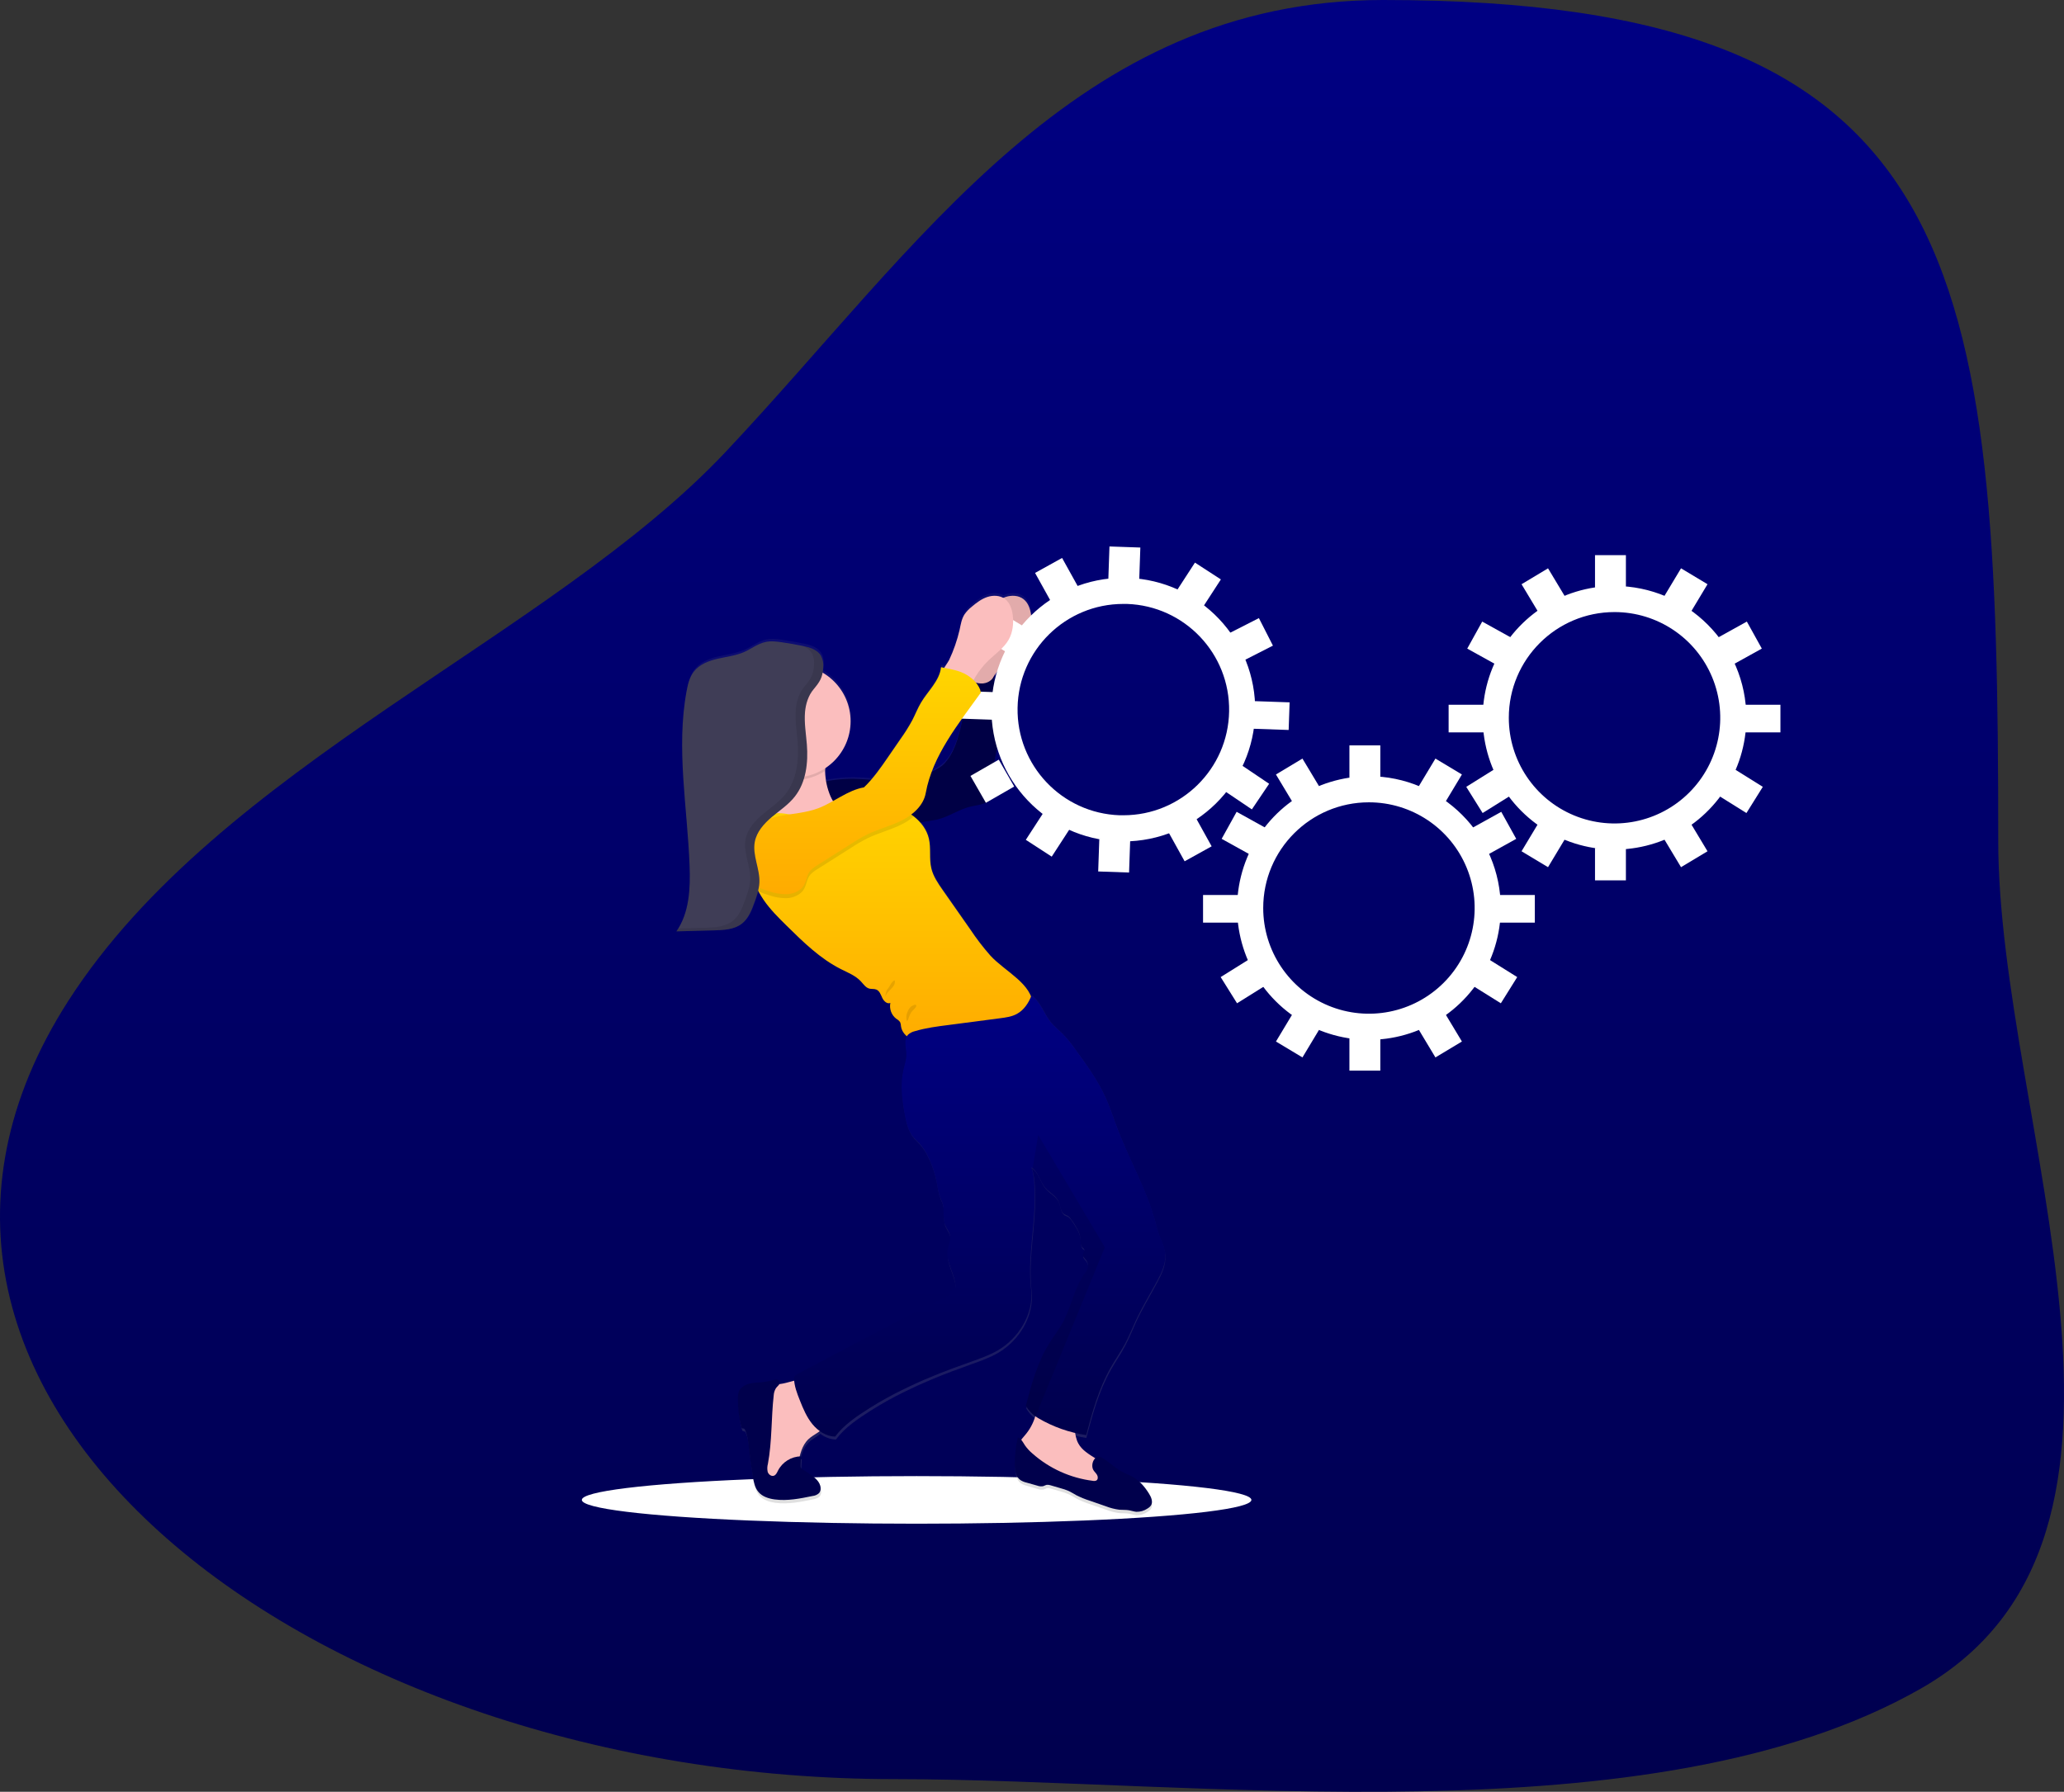 <?xml version="1.0" encoding="UTF-8"?>
<svg width="100%" height="100%" viewBox="0 0 1344 1167" version="1.1" xmlns="http://www.w3.org/2000/svg" xmlns:xlink="http://www.w3.org/1999/xlink">
    <rect x="0" y="0" width="1344" height="1167" fill="#333333" stroke="none"/>
    <!-- Generator: Sketch 49.1 (51147) - http://www.bohemiancoding.com/sketch -->
    <title>front-end 2</title>
    <desc>Created with Sketch.</desc>
    <defs>
        <linearGradient x1="49.991%" y1="100.006%" x2="49.991%" y2="-0.012%" id="linearGradient-1">
            <stop stop-color="#808080" stop-opacity="0.25" offset="0%"></stop>
            <stop stop-color="#808080" stop-opacity="0.12" offset="54%"></stop>
            <stop stop-color="#808080" stop-opacity="0.1" offset="100%"></stop>
        </linearGradient>
        <linearGradient x1="50%" y1="0%" x2="50%" y2="100%" id="linearGradient-2">
            <stop stop-color="#FFD500" offset="0%"></stop>
            <stop stop-color="#FFAB00" offset="100%"></stop>
        </linearGradient>
        <linearGradient x1="50%" y1="0%" x2="50%" y2="100%" id="linearGradient-3">
            <stop stop-color="#000083" offset="0%"></stop>
            <stop stop-color="#00004C" offset="100%"></stop>
        </linearGradient>
    </defs>
    <g id="Page-1" stroke="none" stroke-width="1" fill="none" fill-rule="evenodd">
        <path d="M760.909,1158.751 C1142.247,1158.751 1465.191,909.8 1299.478,651.797 C1201.029,498.52 985.416,415.307 871.385,294.214 C745.263,160.282 643.56,0 443.292,0 C61.955,0 42.818,172.714 42.818,547.691 C42.818,730.336 -81.467,1000.328 93.453,1099.908 C268.373,1199.488 565.315,1158.751 760.909,1158.751 Z" id="Oval" fill="url(#linearGradient-3)" fill-rule="nonzero" transform="translate(672, 583.5) scale(-1, 1) translate(-672, -583.5) "></path>
        <g id="back-end" transform="translate(378, 355)" fill-rule="nonzero">
            <ellipse id="Oval" fill="#FFFFFF" cx="218.87" cy="621.89" rx="218" ry="15.5"></ellipse>
            <path d="M345.16,537.5 C348.16,532.11 351.75,527.03 354.65,521.57 C357.3,516.57 359.37,511.27 361.76,506.13 C365.85,497.33 370.89,489.01 375.48,480.45 C378.48,474.84 381.38,468.73 380.8,462.39 C380.25,456.39 376.73,451.19 375.37,445.39 C369.83,421.58 356.5,399.72 348.37,376.69 C346.29,370.85 344.27,364.97 341.67,359.33 C336.67,348.48 329.67,338.73 322.67,329.06 C320.147,325.366 317.339,321.875 314.27,318.62 C311.76,316.11 308.94,313.9 306.66,311.18 C301.96,305.58 299.76,297.52 293.88,293.18 C293.78,293.44 293.67,293.69 293.56,293.95 C289.35,283.2 275.23,276.11 267.04,267.2 C262.272,261.759 257.885,255.995 253.91,249.95 L236.08,224.18 C233.01,219.74 229.88,215.18 228.64,209.89 C227.12,203.51 228.53,196.71 227.03,190.33 C226.071,186.489 224.202,182.936 221.58,179.97 C221.75,179.92 221.93,179.85 222.11,179.81 C225.51,178.9 229.11,178.74 232.48,177.93 C239.83,176.18 246.22,171.48 253.54,169.6 C257.28,168.6 261.27,168.4 264.66,166.6 C268.04,164.578 269.766,160.635 268.96,156.78 C266.59,144.23 273.21,131.51 272.09,118.78 C271.79,115.26 270.89,111.83 270.31,108.34 C268.96,100.24 269.21,91.94 269.69,83.72 C271.972,80.016 274.71,76.612 277.84,73.59 C282.34,69.25 287.71,65.59 290.84,60.16 C293.57,55.35 294.23,49.54 293.54,44.04 C293.05,40.04 291.69,35.83 288.54,33.4 C285.39,30.97 280.87,30.79 277.06,32.06 C276.53,32.23 276.01,32.44 275.5,32.66 C272.282,31.049 268.543,30.832 265.16,32.06 C261.36,33.32 258.1,35.83 255.04,38.44 C253.226,39.862 251.635,41.547 250.32,43.44 C248.39,46.44 247.83,50.14 247.1,53.67 C245.548,60.484 243.285,67.117 240.35,73.46 C239.81,74.58 238.35,76.59 237.17,78.51 L235.03,78.07 C234.1,86.98 226.64,93.52 222.1,101.22 C219.89,104.96 218.34,109.05 216.35,112.92 C214.079,117.133 211.544,121.198 208.76,125.09 C206.06,129.09 203.357,133.053 200.65,136.98 C197.258,142.137 193.586,147.105 189.65,151.86 C185.98,151.56 182.31,151.29 178.65,151.23 C172.507,151.142 166.371,151.688 160.34,152.86 C159.988,150.739 159.771,148.598 159.69,146.45 C159.69,146.32 159.69,146.19 159.69,146.06 C159.69,145.54 159.75,144.92 159.82,144.25 C170.385,137.175 176.576,125.171 176.217,112.461 C175.858,99.752 168.997,88.117 158.05,81.65 C158.249,80.526 158.376,79.39 158.43,78.25 C158.43,77.58 158.43,76.9 158.43,76.25 C158.43,75.91 158.43,75.57 158.36,75.25 C158.298,74.576 158.184,73.907 158.02,73.25 C157.94,72.93 157.85,72.61 157.74,72.25 C157.527,71.623 157.249,71.019 156.91,70.45 C156.889,70.415 156.866,70.382 156.84,70.35 C156.71,70.14 156.58,69.93 156.43,69.73 C156.28,69.53 156.3,69.57 156.24,69.49 C156.135,69.344 156.021,69.203 155.9,69.07 L155.65,68.81 C155.54,68.69 155.43,68.57 155.31,68.46 L155.03,68.21 L154.68,67.9 L154.36,67.66 L154,67.39 L153.65,67.16 L153.29,66.93 C153.17,66.85 153.04,66.78 152.91,66.71 L152.54,66.5 L152.14,66.3 L151.77,66.12 L151.33,65.93 L150.97,65.77 L150.49,65.59 L150.15,65.46 L149.63,65.28 L149.32,65.18 L148.75,65 L148.48,64.92 L147.86,64.75 L147.62,64.68 L146.97,64.52 L146.78,64.47 L146.06,64.31 L145.94,64.31 L144.88,64.08 C140.5,63.18 136.093,62.403 131.66,61.75 C128.03,61.21 124.31,60.75 120.73,61.56 C115.79,62.66 111.67,66 107.05,68.07 C101.59,70.53 95.53,71.18 89.71,72.53 C83.89,73.88 77.9,76.19 74.25,80.96 C71.47,84.6 70.36,89.23 69.53,93.74 C62.61,131.38 70.07,169.99 71.48,208.25 C72.03,223.14 71.36,239.06 62.92,251.25 L87.5,250.6 C88.68,250.6 89.87,250.53 91.07,250.46 C92.27,250.39 93.47,250.3 94.65,250.16 C97.767,249.868 100.796,248.96 103.56,247.49 C104.84,246.761 106.009,245.852 107.03,244.79 C110.37,241.35 112.15,236.54 113.78,231.94 C114.33,230.39 114.88,228.82 115.37,227.24 C115.57,226.58 115.76,225.92 115.93,225.24 L116.01,224.92 L116.29,225.05 C117.29,226.93 118.42,228.77 119.62,230.55 C123.91,236.87 129.35,242.27 134.75,247.64 C145.48,258.29 156.45,269.13 169.9,275.97 C174.44,278.26 179.35,280.19 182.81,283.97 C184.51,285.8 185.98,288.15 188.39,288.78 C189.89,289.17 191.54,288.78 192.97,289.42 C195.07,290.3 195.84,292.83 196.81,294.91 C197.78,296.99 199.97,299.11 202.05,298.16 C201.255,302.1 202.776,306.149 205.97,308.59 C206.977,309.149 207.846,309.929 208.51,310.87 C208.83,311.728 209.006,312.634 209.03,313.55 C209.457,316.104 210.806,318.413 212.82,320.04 C210.87,323.27 212.43,327.9 212.48,331.93 C212.48,335.31 211.37,338.57 210.61,341.86 C208.4,351.51 209.61,361.61 211.41,371.34 C212.41,376.71 213.68,382.27 217.18,386.44 C218.32,387.79 219.68,388.96 220.88,390.27 C223.171,392.851 225.074,395.751 226.53,398.88 C229.565,405.075 231.632,411.699 232.66,418.52 C233.143,421.943 234.12,425.278 235.56,428.42 C237.75,433.2 235.75,439.08 237.71,443.96 C238.6,446.15 240.24,448.02 240.77,450.31 C241.52,453.64 239.77,456.97 239.3,460.36 C238.16,468.3 243.89,475.67 244.41,483.67 C244.495,484.139 244.395,484.623 244.13,485.02 C243.74,485.46 243.07,485.45 242.54,485.7 C241.54,486.18 241.27,487.53 240.95,488.65 C240.63,489.77 239.73,491.04 238.62,490.7 C222.19,499.49 205.18,507.61 188.75,516.4 L181.25,520.4 L141.14,541.83 C140.146,542.323 139.521,543.341 139.53,544.45 C139.53,544.93 139.59,545.45 139.63,545.9 C136.82,546.6 134.12,547.44 132.2,547.79 C131.41,547.94 130.62,548.09 129.84,548.26 C130.03,547.956 130.152,547.615 130.2,547.26 C130.207,546.239 129.444,545.377 128.43,545.26 C127.45,545.163 126.461,545.293 125.54,545.64 C123.247,546.267 120.906,546.698 118.54,546.93 C115.73,547.2 112.87,547.19 110.15,547.93 C107.43,548.67 104.75,550.32 103.65,552.93 C103.1,554.44 102.855,556.045 102.93,557.65 C102.869,563.831 103.602,569.995 105.11,575.99 C105.158,576.472 105.428,576.905 105.84,577.16 C106.19,577.3 106.61,577.16 106.96,577.32 C107.268,577.506 107.499,577.798 107.61,578.14 C109.29,581.96 109.68,586.22 110.13,590.38 C110.797,596.547 111.64,602.697 112.66,608.83 C113.26,612.41 114,616.15 116.33,618.91 C118.89,621.91 122.94,623.24 126.85,623.77 C135.1,624.88 143.43,623.21 151.57,621.5 C153.09,621.18 154.72,620.79 155.74,619.61 C156.486,618.668 156.844,617.477 156.74,616.28 C156.55,612.17 152.81,609.28 149.41,606.97 L144.77,603.76 C143.955,603.327 143.542,602.394 143.77,601.5 L144.07,595.43 L143.17,595.43 C144.17,591.15 145.78,587.04 148.93,584.1 C151.1,582.1 153.93,580.7 156.2,578.88 C159.112,581.119 162.64,582.414 166.31,582.59 C172.31,574.51 180.76,569.01 189.21,563.59 C196.073,559.255 203.167,555.295 210.46,551.73 C216.367,548.81 222.367,546.073 228.46,543.52 C237.06,539.9 245.82,536.67 254.59,533.52 C260.44,531.42 266.34,529.35 271.73,526.25 C285.73,518.16 295.62,502.01 293.73,485.84 C291.35,465.44 296.44,444.18 296.1,423.64 C296,417.64 295.78,411.64 293.96,405.89 C294.383,406.19 294.781,406.525 295.15,406.89 C298.79,410.29 299.67,415.69 303.15,419.57 C305.86,422.62 309.98,424.57 311.62,428.29 C312.87,431.14 312.69,434.99 315.3,436.63 C316.04,437.1 316.92,437.3 317.66,437.76 C318.545,438.391 319.291,439.198 319.85,440.13 C322.62,444.08 325.49,448.31 325.79,453.13 C325.92,455.04 325.74,457.25 327.14,458.54 C327.54,458.91 328.05,459.18 328.26,459.68 C328.7,460.68 327.54,461.74 327.34,462.85 C327.05,464.39 328.57,465.56 329.51,466.85 C331.119,469.058 331.119,472.052 329.51,474.26 C321.31,484.91 319.83,499.26 312.66,510.65 C310.18,514.58 307.42,518.3 305.02,522.28 C297.64,534.5 293.91,548.54 290.29,562.37 C291.837,565.062 293.932,567.4 296.44,569.23 C295.085,573.887 292.749,578.2 289.59,581.88 C288.784,582.78 288.029,583.725 287.33,584.71 C286.744,583.968 285.975,583.389 285.1,583.03 C283.785,588.771 283.114,594.64 283.1,600.53 C283.1,604.41 283.63,608.84 286.78,611.08 C288.037,611.872 289.42,612.444 290.87,612.77 L297.73,614.77 C298.937,615.233 300.246,615.361 301.52,615.14 C302.33,614.91 303.05,614.41 303.88,614.25 C304.782,614.157 305.693,614.277 306.54,614.6 L312.47,616.33 C314.475,616.864 316.435,617.556 318.33,618.4 C320.02,619.21 321.58,620.26 323.24,621.16 C326.001,622.555 328.866,623.732 331.81,624.68 L342.03,628.2 C344.877,629.329 347.853,630.101 350.89,630.5 C352.99,630.68 355.12,630.5 357.19,630.86 C358.77,631.13 360.3,631.7 361.89,631.86 C364.529,631.938 367.123,631.167 369.29,629.66 C370.137,629.182 370.867,628.523 371.43,627.73 C372.93,625.39 371.64,622.3 370.18,619.94 C367.47,615.56 364.08,611.46 359.61,608.94 C357.8,607.94 355.84,607.2 353.97,606.28 C348.65,603.68 344.64,599.34 339.61,596.37 C338.287,595.428 336.484,595.55 335.3,596.66 C331.12,593.95 326.6,591.3 324.3,586.89 C323.275,584.762 322.6,582.483 322.3,580.14 C324.65,580.7 327.02,581.14 329.41,581.53 C333.3,566.45 337.55,551.1 345.16,537.5 Z M249.09,111.01 C248.89,112.14 248.67,113.26 248.43,114.38 C246.43,123.77 243.57,134.29 237.03,141.28 C234.879,143.329 232.38,144.978 229.65,146.15 L228.92,146.51 C233.63,133.93 241.13,122.27 249.09,111.01 Z" id="Shape" fill="url(#linearGradient-1)"></path>
            <path d="M258.77,55.31 C259.51,51.82 260.07,48.16 262,45.15 C263.319,43.258 264.914,41.572 266.73,40.15 C269.79,37.56 273.06,35.07 276.87,33.81 C280.68,32.55 285.16,32.72 288.36,35.14 C291.56,37.56 292.91,41.73 293.41,45.71 C294.09,51.18 293.41,56.94 290.7,61.71 C287.6,67.12 282.22,70.71 277.7,75.05 C274.425,78.183 271.578,81.733 269.23,85.61 C268.162,87.63 266.867,89.523 265.37,91.25 C263.831,92.993 261.556,93.902 259.24,93.7 C257.31,93.39 255.74,92.05 254.24,90.77 C252.39,89.15 247.41,86.26 247.24,83.69 C247.12,81.61 251.01,76.89 251.96,74.94 C254.916,68.655 257.198,62.075 258.77,55.31 Z" id="Shape" fill="#FBBEBE"></path>
            <path d="M258.77,55.31 C259.51,51.82 260.07,48.16 262,45.15 C263.319,43.258 264.914,41.572 266.73,40.15 C269.79,37.56 273.06,35.07 276.87,33.81 C280.68,32.55 285.16,32.72 288.36,35.14 C291.56,37.56 292.91,41.73 293.41,45.71 C294.09,51.18 293.41,56.94 290.7,61.71 C287.6,67.12 282.22,70.71 277.7,75.05 C274.425,78.183 271.578,81.733 269.23,85.61 C268.162,87.63 266.867,89.523 265.37,91.25 C263.831,92.993 261.556,93.902 259.24,93.7 C257.31,93.39 255.74,92.05 254.24,90.77 C252.39,89.15 247.41,86.26 247.24,83.69 C247.12,81.61 251.01,76.89 251.96,74.94 C254.916,68.655 257.198,62.075 258.77,55.31 Z" id="Shape" fill="#000000" opacity="0.1"></path>
            <path d="M153.77,155.26 C161.782,153.129 170.051,152.12 178.34,152.26 C192.17,152.46 206.41,155.81 219.58,151.57 C222.98,150.391 226.286,148.957 229.47,147.28 C232.12,145.96 234.82,144.6 236.85,142.44 C243.4,135.5 246.22,125.05 248.27,115.72 C250.32,106.39 250.85,96.81 251.38,87.28 C254.79,88.87 258.38,90.44 262.16,90.12 C265.94,89.8 269.71,86.92 269.69,83.12 C269.13,91.95 268.69,100.89 270.18,109.61 C270.76,113.07 271.66,116.48 271.97,119.98 C273.09,132.62 266.46,145.25 268.83,157.72 C269.632,161.555 267.903,165.476 264.53,167.47 C261.13,169.3 257.13,169.53 253.39,170.47 C246.06,172.34 239.66,177 232.3,178.74 C228.87,179.55 225.3,179.74 221.92,180.61 C217.06,181.89 212.65,184.67 207.7,185.55 C203.99,186.21 200.17,185.76 196.42,186.08 C193.16,186.35 189.96,187.21 186.69,187.29 C178.69,187.49 171.12,182.96 165.8,176.95 C160.48,170.94 157.11,162.54 153.77,155.26 Z" id="Shape" fill="#00004C"></path>
            <path d="M153.77,155.26 C161.782,153.129 170.051,152.12 178.34,152.26 C192.17,152.46 206.41,155.81 219.58,151.57 C222.98,150.391 226.286,148.957 229.47,147.28 C232.12,145.96 234.82,144.6 236.85,142.44 C243.4,135.5 246.22,125.05 248.27,115.72 C250.32,106.39 250.85,96.81 251.38,87.28 C254.79,88.87 258.38,90.44 262.16,90.12 C265.94,89.8 269.71,86.92 269.69,83.12 C269.13,91.95 268.69,100.89 270.18,109.61 C270.76,113.07 271.66,116.48 271.97,119.98 C273.09,132.62 266.46,145.25 268.83,157.72 C269.632,161.555 267.903,165.476 264.53,167.47 C261.13,169.3 257.13,169.53 253.39,170.47 C246.06,172.34 239.66,177 232.3,178.74 C228.87,179.55 225.3,179.74 221.92,180.61 C217.06,181.89 212.65,184.67 207.7,185.55 C203.99,186.21 200.17,185.76 196.42,186.08 C193.16,186.35 189.96,187.21 186.69,187.29 C178.69,187.49 171.12,182.96 165.8,176.95 C160.48,170.94 157.11,162.54 153.77,155.26 Z" id="Shape" fill="#000000" opacity="0.1"></path>
            <path d="M513.4,167.55 C541.244,167.55 566.346,184.323 577.001,210.048 C587.655,235.773 581.764,265.383 562.074,285.071 C542.384,304.758 512.773,310.645 487.049,299.987 C461.326,289.329 444.556,264.224 444.56,236.38 C444.566,198.365 475.385,167.55 513.4,167.55 Z M513.4,150.55 C478.68,150.55 447.379,171.465 434.093,203.543 C420.807,235.62 428.153,272.542 452.705,297.092 C477.258,321.641 514.181,328.983 546.256,315.693 C578.332,302.403 599.244,271.1 599.24,236.38 C599.185,188.996 560.784,150.6 513.4,150.55 Z" id="Shape" fill="#FFFFFF"></path>
            <rect id="Rectangle-path" fill="#FFFFFF" x="500.69" y="130.47" width="20.12" height="21.18"></rect>
            <rect id="Rectangle-path" fill="#FFFFFF" transform="translate(559.866, 153.32) rotate(31) translate(-559.866, -153.32) " x="549.806" y="142.73" width="20.12" height="21.18"></rect>
            <rect id="Rectangle-path" fill="#FFFFFF" transform="translate(595.172, 187.677) rotate(61) translate(-595.172, -187.677) " x="585.112" y="177.087" width="20.12" height="21.18"></rect>
            <rect id="Rectangle-path" fill="#FFFFFF" transform="translate(595.643, 284.296) rotate(122) translate(-595.643, -284.296) " x="585.583" y="273.706" width="20.12" height="21.18"></rect>
            <rect id="Rectangle-path" fill="#FFFFFF" transform="translate(431.634, 187.67) rotate(119) translate(-431.634, -187.67) " x="421.574" y="177.08" width="20.12" height="21.18"></rect>
            <rect id="Rectangle-path" fill="#FFFFFF" transform="translate(431.166, 284.288) rotate(58) translate(-431.166, -284.288) " x="421.106" y="273.698" width="20.12" height="21.18"></rect>
            <rect id="Rectangle-path" fill="#FFFFFF" transform="translate(466.93, 153.319) rotate(149) translate(-466.93, -153.319) " x="456.87" y="142.729" width="20.12" height="21.18"></rect>
            <rect id="Rectangle-path" fill="#FFFFFF" x="500.69" y="321.11" width="20.12" height="21.18"></rect>
            <rect id="Rectangle-path" fill="#FFFFFF" transform="translate(559.869, 319.445) rotate(-31) translate(-559.869, -319.445) " x="549.809" y="308.855" width="20.12" height="21.18"></rect>
            <rect id="Rectangle-path" fill="#FFFFFF" transform="translate(466.933, 319.446) rotate(-149) translate(-466.933, -319.446) " x="456.873" y="308.856" width="20.12" height="21.18"></rect>
            <rect id="Rectangle-path" fill="#FFFFFF" x="405.38" y="227.91" width="24.36" height="18"></rect>
            <rect id="Rectangle-path" fill="#FFFFFF" transform="translate(609.24, 236.91) rotate(-180) translate(-609.24, -236.91) " x="597.06" y="227.91" width="24.36" height="18"></rect>
            <path d="M673.32,43.64 C701.164,43.64 726.266,60.413 736.921,86.138 C747.575,111.863 741.684,141.473 721.994,161.161 C702.304,180.848 672.693,186.735 646.969,176.077 C621.246,165.419 604.476,140.314 604.48,112.47 C604.486,74.455 635.305,43.64 673.32,43.64 Z M673.32,26.64 C638.6,26.64 607.299,47.555 594.013,79.633 C580.727,111.71 588.073,148.632 612.625,173.182 C637.178,197.731 674.101,205.072 706.176,191.783 C738.252,178.493 759.164,147.19 759.16,112.47 C759.105,65.086 720.704,26.69 673.32,26.64 Z" id="Shape" fill="#FFFFFF"></path>
            <rect id="Rectangle-path" fill="#FFFFFF" x="660.61" y="6.57" width="20.12" height="21.18"></rect>
            <rect id="Rectangle-path" fill="#FFFFFF" transform="translate(719.792, 29.403) rotate(31) translate(-719.792, -29.403) " x="709.732" y="18.813" width="20.12" height="21.18"></rect>
            <rect id="Rectangle-path" fill="#FFFFFF" transform="translate(755.097, 63.763) rotate(61) translate(-755.097, -63.763) " x="745.037" y="53.173" width="20.12" height="21.18"></rect>
            <rect id="Rectangle-path" fill="#FFFFFF" transform="translate(755.56, 160.388) rotate(122) translate(-755.56, -160.388) " x="745.5" y="149.798" width="20.12" height="21.18"></rect>
            <rect id="Rectangle-path" fill="#FFFFFF" transform="translate(591.548, 63.772) rotate(119) translate(-591.548, -63.772) " x="581.488" y="53.182" width="20.12" height="21.18"></rect>
            <rect id="Rectangle-path" fill="#FFFFFF" transform="translate(591.082, 160.385) rotate(58) translate(-591.082, -160.385) " x="581.022" y="149.795" width="20.12" height="21.18"></rect>
            <rect id="Rectangle-path" fill="#FFFFFF" transform="translate(626.85, 29.405) rotate(149) translate(-626.85, -29.405) " x="616.79" y="18.815" width="20.12" height="21.18"></rect>
            <rect id="Rectangle-path" fill="#FFFFFF" x="660.61" y="197.2" width="20.12" height="21.18"></rect>
            <rect id="Rectangle-path" fill="#FFFFFF" transform="translate(719.789, 195.539) rotate(-31) translate(-719.789, -195.539) " x="709.729" y="184.949" width="20.12" height="21.18"></rect>
            <rect id="Rectangle-path" fill="#FFFFFF" transform="translate(626.846, 195.533) rotate(-149) translate(-626.846, -195.533) " x="616.786" y="184.943" width="20.12" height="21.18"></rect>
            <rect id="Rectangle-path" fill="#FFFFFF" x="565.29" y="104" width="24.36" height="18"></rect>
            <rect id="Rectangle-path" fill="#FFFFFF" transform="translate(769.17, 113) rotate(-180) translate(-769.17, -113) " x="756.99" y="104" width="24.36" height="18"></rect>
            <path d="M353.44,38.34 C354.25,38.34 355.06,38.34 355.87,38.34 C393.409,39.62 422.992,70.755 422.354,108.31 C421.715,145.865 391.091,175.977 353.53,175.98 C352.72,175.98 351.91,175.98 351.09,175.98 C313.549,174.7 283.965,143.562 284.606,106.005 C285.248,68.448 315.877,38.338 353.44,38.34 Z M353.44,21.34 C306.601,21.334 268.404,58.878 267.602,105.71 C266.8,152.542 303.688,191.372 350.5,192.97 C351.5,192.97 352.5,193.02 353.5,193.02 C400.337,193.02 438.529,155.476 439.328,108.645 C440.128,61.815 403.24,22.988 356.43,21.39 C355.43,21.39 354.43,21.34 353.43,21.34 L353.44,21.34 Z" id="Shape" fill="#FFFFFF"></path>
            <rect id="Rectangle-path" fill="#FFFFFF" transform="translate(354.13, 11.842) rotate(1.99) translate(-354.13, -11.842) " x="344.07" y="1.252" width="20.12" height="21.18"></rect>
            <rect id="Rectangle-path" fill="#FFFFFF" transform="translate(402.783, 25.785) rotate(32.99) translate(-402.783, -25.785) " x="392.723" y="15.195" width="20.12" height="21.18"></rect>
            <rect id="Rectangle-path" fill="#FFFFFF" transform="translate(436.882, 61.346) rotate(62.99) translate(-436.882, -61.346) " x="426.822" y="50.756" width="20.12" height="21.18"></rect>
            <rect id="Rectangle-path" fill="#FFFFFF" transform="translate(434.011, 157.895) rotate(123.99) translate(-434.011, -157.895) " x="423.951" y="147.305" width="20.12" height="21.18"></rect>
            <rect id="Rectangle-path" fill="#FFFFFF" transform="translate(273.439, 55.653) rotate(120.99) translate(-273.439, -55.653) " x="263.379" y="45.063" width="20.12" height="21.18"></rect>
            <rect id="Rectangle-path" fill="#FFFFFF" transform="translate(268.171, 153.813) rotate(60.113) translate(-268.171, -153.813) " x="258.077" y="143.187" width="20.189" height="21.253"></rect>
            <rect id="Rectangle-path" fill="#FFFFFF" transform="translate(309.931, 22.532) rotate(150.99) translate(-309.931, -22.532) " x="299.871" y="11.942" width="20.12" height="21.18"></rect>
            <rect id="Rectangle-path" fill="#FFFFFF" transform="translate(347.519, 202.347) rotate(1.99) translate(-347.519, -202.347) " x="337.459" y="191.757" width="20.12" height="21.18"></rect>
            <rect id="Rectangle-path" fill="#FFFFFF" transform="translate(397.043, 191.822) rotate(-29.01) translate(-397.043, -191.822) " x="386.983" y="181.232" width="20.12" height="21.18"></rect>
            <rect id="Rectangle-path" fill="#FFFFFF" transform="translate(304.176, 188.573) rotate(-147.01) translate(-304.176, -188.573) " x="294.116" y="177.983" width="20.12" height="21.18"></rect>
            <rect id="Rectangle-path" fill="#FFFFFF" transform="translate(257.675, 104.387) rotate(1.99) translate(-257.675, -104.387) " x="245.495" y="95.387" width="24.36" height="18"></rect>
            <rect id="Rectangle-path" fill="#FFFFFF" transform="translate(449.262, 111.015) rotate(-178.01) translate(-449.262, -111.015) " x="437.082" y="102.015" width="24.36" height="18"></rect>
            <path d="M131.77,546.11 C129.293,546.412 126.89,547.161 124.68,548.32 C121.68,550.15 119.83,553.38 118.51,556.64 C115.2,564.82 114.51,573.8 114.37,582.64 C114.25,589.76 114.49,597.05 117.04,603.69 C117.739,605.792 118.953,607.686 120.57,609.2 C121.993,610.319 123.64,611.117 125.4,611.54 C129.2,612.54 133.61,612.54 136.72,610.14 C140.18,607.43 141.05,602.66 141.78,598.33 C142.78,592.49 144.17,586.33 148.51,582.26 C151.73,579.26 156.34,577.76 158.68,574.04 C161.47,569.62 160,563.85 158.22,558.93 C156.67,554.67 154.4,546.02 149.94,543.84 C145.48,541.66 136.41,545.27 131.77,546.11 Z" id="Shape" fill="#FBBEBE"></path>
            <path d="M296.24,567.06 C294.892,571.829 292.501,576.238 289.24,579.97 C287.24,582.25 284.79,585.02 285.84,587.85 C286.267,588.808 286.902,589.659 287.7,590.34 C302.36,604.69 322.87,611.67 343.22,614.21 C343.547,614.299 343.893,614.299 344.22,614.21 C344.82,613.94 344.96,613.21 345.04,612.54 C345.365,610.419 345.365,608.261 345.04,606.14 C344.04,601.14 339.69,597.67 335.43,594.93 C331.17,592.19 326.51,589.53 324.13,585.06 C321.13,579.5 322.42,572.26 318.89,567.06 C316.03,562.83 310.72,561.06 305.68,560.23 C303.93,559.96 300.21,558.04 298.68,558.93 C297.12,559.83 296.77,565.32 296.24,567.06 Z" id="Shape" fill="#FBBEBE"></path>
            <path d="M129.77,545.59 C129.777,544.569 129.014,543.707 128,543.59 C127.021,543.489 126.032,543.616 125.11,543.96 C122.817,544.583 120.475,545.011 118.11,545.24 C115.3,545.51 112.43,545.5 109.7,546.24 C106.97,546.98 104.3,548.61 103.19,551.24 C102.65,552.742 102.406,554.335 102.47,555.93 C102.413,562.068 103.146,568.188 104.65,574.14 C104.704,574.623 104.977,575.055 105.39,575.31 C105.74,575.45 106.16,575.31 106.51,575.47 C106.817,575.653 107.048,575.94 107.16,576.28 C108.85,580.08 109.24,584.28 109.69,588.44 C110.357,594.567 111.2,600.673 112.22,606.76 C112.82,610.31 113.56,614.04 115.9,616.76 C118.46,619.76 122.52,621.05 126.43,621.58 C134.69,622.68 143.03,621.02 151.19,619.32 C152.746,619.165 154.209,618.508 155.36,617.45 C156.105,616.516 156.463,615.331 156.36,614.14 C156.17,610.06 152.42,607.14 149.02,604.9 L144.34,601.75 C144.013,601.57 143.733,601.316 143.52,601.01 C143.298,600.543 143.218,600.022 143.29,599.51 L143.59,593.51 C137.256,593.61 131.491,597.189 128.59,602.82 C127.94,604.11 127.33,605.62 125.98,606.12 C124.31,606.75 122.45,605.34 121.89,603.65 C121.501,601.905 121.552,600.09 122.04,598.37 C124.78,583.69 124.14,568.6 125.81,553.76 C125.913,552.095 126.425,550.481 127.3,549.06 C128.11,547.94 129.62,546.96 129.77,545.59 Z" id="Shape" fill="#00004C"></path>
            <path d="M334.01,602.51 C334.7,603.65 335.77,604.51 336.41,605.69 C337.05,606.87 337.04,608.59 335.89,609.26 C335.211,609.559 334.455,609.636 333.73,609.48 C319.048,607.658 305.264,601.423 294.2,591.6 C292.363,590.048 290.736,588.263 289.36,586.29 C288.07,584.29 286.98,581.94 284.78,581.12 C283.465,586.82 282.794,592.65 282.78,598.5 C282.78,602.35 283.31,606.75 286.46,608.98 C287.723,609.764 289.109,610.329 290.56,610.65 L297.43,612.59 C298.642,613.048 299.953,613.175 301.23,612.96 C302.04,612.74 302.76,612.23 303.59,612.08 C304.494,611.984 305.409,612.1 306.26,612.42 L312.19,614.15 C314.196,614.661 316.159,615.33 318.06,616.15 C319.75,616.95 321.32,618 322.97,618.89 C325.737,620.278 328.609,621.445 331.56,622.38 L342,626 C344.853,627.127 347.837,627.893 350.88,628.28 C352.98,628.46 355.11,628.28 357.19,628.64 C358.77,628.91 360.3,629.48 361.9,629.64 C364.536,629.712 367.128,628.945 369.3,627.45 C370.147,626.977 370.88,626.325 371.45,625.54 C372.95,623.21 371.66,620.14 370.19,617.79 C367.48,613.45 364.09,609.38 359.61,606.9 C357.79,605.9 355.83,605.16 353.96,604.25 C348.64,601.67 344.61,597.36 339.58,594.41 C334.83,591.65 331.77,598.84 334.01,602.51 Z" id="Shape" fill="#00004C"></path>
            <path d="M187.38,182.2 C181.865,185.989 175.546,188.447 168.92,189.38 C165.454,189.812 161.962,189.999 158.47,189.94 C143.908,189.923 129.373,188.708 115.01,186.31 C120.73,180.01 126.51,173.31 128.67,165.05 C129.74,160.693 129.961,156.171 129.32,151.73 C128.454,146.033 127.095,140.422 125.26,134.96 C131.386,135.289 137.529,135.131 143.63,134.49 C147.11,134.14 155.63,130.97 158.63,133.37 C161.44,135.6 159.32,143.49 159.27,147.13 C159.27,147.26 159.27,147.39 159.27,147.52 C159.427,153.045 160.618,158.493 162.78,163.58 C167.18,173.42 176.59,181.5 187.38,182.2 Z" id="Shape" fill="#FBBEBE"></path>
            <path d="M159.31,147.08 C150.443,152.873 139.505,154.55 129.31,151.68 C128.444,145.983 127.085,140.372 125.25,134.91 C131.376,135.239 137.519,135.081 143.62,134.44 C147.1,134.09 155.62,130.92 158.62,133.32 C161.48,135.55 159.36,143.44 159.31,147.08 Z" id="Shape" fill="#000000" opacity="0.1"></path>
            <circle id="Oval" fill="#FBBEBE" cx="139.27" cy="114.74" r="36.6"></circle>
            <path d="M294.56,299.94 C294.6,305.951 291.464,311.536 286.31,314.63 C283.481,316.115 280.448,317.177 277.31,317.78 C260.57,321.78 243.42,325.07 226.23,324.09 C222.51,323.88 218.73,323.44 215.39,321.81 C212.05,320.18 209.2,317.13 208.7,313.45 C208.678,312.539 208.498,311.64 208.17,310.79 C207.507,309.852 206.639,309.079 205.63,308.53 C202.475,306.107 200.977,302.098 201.77,298.2 C199.68,299.13 197.5,297.03 196.52,294.96 C195.54,292.89 194.77,290.39 192.67,289.52 C191.24,288.91 189.59,289.27 188.08,288.88 C185.67,288.26 184.2,285.88 182.5,284.1 C179.03,280.39 174.11,278.47 169.57,276.19 C156.1,269.4 145.12,258.64 134.37,248.06 C128.96,242.73 123.51,237.36 119.22,231.06 C118.01,229.29 116.92,227.47 115.89,225.6 C112.638,219.364 109.818,212.912 107.45,206.29 C106.09,202.75 104.71,199.01 105.27,195.29 C105.32,194.95 105.39,194.61 105.47,194.29 C106.167,191.873 107.291,189.6 108.79,187.58 C112.51,182.11 117.39,176.93 123.79,175.25 C130.19,173.57 136.58,175.6 143.08,176.98 C145.238,177.46 147.427,177.794 149.63,177.98 C156.52,178.47 163.34,176.62 170,174.78 L177.26,172.78 C180.9,171.78 182.72,167.38 186.4,166.61 C188.044,166.373 189.718,166.458 191.33,166.86 C198.8,168.28 206.33,170.11 212.9,173.91 C214.363,174.759 215.763,175.712 217.09,176.76 C221.77,180.46 225.47,185.39 226.83,191.15 C228.33,197.48 226.92,204.24 228.44,210.57 C229.68,215.8 232.82,220.36 235.9,224.77 L253.77,250.29 C257.759,256.296 262.152,262.022 266.92,267.43 C276.5,277.86 294.32,285.75 294.56,299.94 Z" id="Shape" fill="url(#linearGradient-2)"></path>
            <path d="M246.84,55.31 C247.58,51.82 248.13,48.16 250.06,45.15 C251.379,43.258 252.974,41.572 254.79,40.15 C257.86,37.56 261.12,35.07 264.93,33.81 C268.74,32.55 273.22,32.72 276.42,35.14 C279.62,37.56 280.97,41.73 281.47,45.71 C282.15,51.18 281.47,56.94 278.76,61.71 C275.66,67.12 270.28,70.71 265.76,75.05 C262.489,78.186 259.641,81.736 257.29,85.61 C256.222,87.63 254.927,89.523 253.43,91.25 C251.891,92.993 249.616,93.902 247.3,93.7 C245.38,93.39 243.8,92.05 242.3,90.77 C240.45,89.15 235.46,86.26 235.3,83.69 C235.18,81.61 239.07,76.89 240.02,74.94 C242.974,68.654 245.26,62.074 246.84,55.31 Z" id="Shape" fill="#FBBEBE"></path>
            <path d="M375.47,479.27 C370.87,487.76 365.83,496.03 361.73,504.77 C359.34,509.88 357.27,515.14 354.61,520.11 C351.71,525.53 348.14,530.57 345.11,535.93 C337.48,549.44 333.23,564.68 329.3,579.69 C318.307,578.044 307.73,574.31 298.14,568.69 C297.49,568.31 296.87,567.91 296.27,567.48 C293.706,565.642 291.561,563.28 289.98,560.55 C293.61,546.82 297.34,532.86 304.73,520.73 C307.14,516.73 309.9,513.08 312.38,509.18 C319.57,497.88 321.05,483.62 329.26,473.04 C330.87,470.851 330.87,467.869 329.26,465.68 C328.31,464.45 326.8,463.28 327.08,461.76 C327.29,460.65 328.45,459.65 328,458.61 C327.79,458.11 327.28,457.84 326.88,457.48 C325.48,456.19 325.66,453.99 325.54,452.1 C325.23,447.31 322.36,443.1 319.54,439.19 C318.977,438.263 318.232,437.46 317.35,436.83 C316.61,436.38 315.73,436.18 314.99,435.72 C312.37,434.08 312.56,430.26 311.3,427.43 C309.66,423.7 305.53,421.8 302.82,418.77 C299.37,414.92 298.49,409.55 294.82,406.18 C294.45,405.816 294.052,405.482 293.63,405.18 C295.45,410.83 295.63,416.86 295.76,422.81 C296.11,443.2 291.01,464.31 293.4,484.57 C295.28,500.64 285.4,516.68 271.35,524.71 C265.95,527.79 260.05,529.85 254.19,531.94 C245.4,535.05 236.64,538.26 228.02,541.86 C221.927,544.38 215.927,547.097 210.02,550.01 C202.718,553.554 195.611,557.486 188.73,561.79 C180.27,567.17 171.81,572.64 165.8,580.67 C159.99,580.51 154.67,577.02 150.99,572.52 C147.31,568.02 144.99,562.52 142.88,557.16 C141.01,552.51 139.17,547.71 139.03,542.7 C139.081,541.601 139.758,540.629 140.77,540.2 L180.94,518.91 L188.45,514.91 C204.9,506.18 221.94,498.11 238.39,489.39 C239.5,489.72 240.39,488.46 240.72,487.39 C241.05,486.32 241.28,484.94 242.32,484.46 C242.84,484.21 243.52,484.22 243.91,483.78 C244.164,483.386 244.264,482.913 244.19,482.45 C243.66,474.45 237.92,467.18 239.07,459.29 C239.56,455.93 241.29,452.62 240.54,449.29 C240.01,447 238.37,445.15 237.48,442.98 C235.48,438.13 237.48,432.29 235.32,427.54 C233.885,424.417 232.908,421.103 232.42,417.7 C231.386,410.924 229.315,404.347 226.28,398.2 C224.819,395.092 222.916,392.212 220.63,389.65 C219.42,388.35 218.06,387.19 216.91,385.84 C213.42,381.7 212.13,376.18 211.14,370.84 C209.34,361.17 208.14,351.14 210.34,341.56 C211.1,338.29 212.26,335.05 212.21,331.7 C212.16,327.27 210.21,322.1 213.29,318.9 C214.566,317.755 216.116,316.959 217.79,316.59 C224.87,314.48 232.24,313.52 239.57,312.59 L273.12,308.2 C276.96,307.69 280.89,307.2 284.28,305.29 C288.83,302.78 291.85,298.13 293.7,293.29 C299.59,297.59 301.79,305.6 306.49,311.15 C308.78,313.86 311.61,316.05 314.12,318.54 C317.189,321.772 320.001,325.24 322.53,328.91 C329.53,338.52 336.53,348.2 341.53,358.98 C344.14,364.58 346.16,370.42 348.24,376.23 C356.43,399.1 369.78,420.81 375.32,444.45 C376.68,450.23 380.21,455.45 380.76,461.36 C381.38,467.63 378.48,473.69 375.47,479.27 Z" id="Shape" fill="url(#linearGradient-3)"></path>
            <path d="M199.77,289.33 C198.948,290.85 198.522,292.552 198.53,294.28 C199.28,290.58 204.37,288.53 204.7,284.87 C204.85,283.18 204.54,283.26 203.5,284.15 C201.92,285.52 201.23,287.88 199.77,289.33 Z" id="Shape" fill="#000000" opacity="0.1"></path>
            <path d="M215.28,300.57 C214.205,301.478 213.402,302.665 212.96,304 C212.095,305.88 211.928,308.008 212.49,310 C213.24,309.65 213.49,308.73 213.72,307.93 C214.088,306.684 214.623,305.493 215.31,304.39 C215.91,303.39 218.68,301.16 218.67,300.11 C218.64,298.5 216.02,300 215.28,300.57 Z" id="Shape" fill="#000000" opacity="0.1"></path>
            <path d="M217.07,176.69 C214.718,178.714 212.125,180.441 209.35,181.83 C202.1,185.5 194.07,187.44 186.77,191 C183.169,192.846 179.67,194.885 176.29,197.11 L154.59,210.86 C152.847,211.859 151.24,213.079 149.81,214.49 C147.2,217.27 147.21,222.16 144.81,225.14 C142.41,228.12 138.27,229.8 134.28,230 C130.283,230.024 126.313,229.347 122.55,228 C120.271,227.318 118.034,226.503 115.85,225.56 C113.566,224.591 111.405,223.355 109.41,221.88 C105.54,218.96 102.41,214.71 101.83,209.88 C101.569,206.566 102.009,203.233 103.12,200.1 C103.721,198.061 104.493,196.078 105.43,194.17 C105.963,193.085 106.578,192.042 107.27,191.05 C112.27,183.99 121.04,180.68 129.53,179.05 C133.99,178.18 138.53,177.65 143.04,176.89 C145.198,177.37 147.387,177.704 149.59,177.89 C156.48,178.38 163.3,176.53 169.96,174.69 L177.22,172.69 C180.86,171.69 182.68,167.29 186.36,166.52 C188.004,166.283 189.678,166.368 191.29,166.77 C198.76,168.19 206.29,170.02 212.86,173.82 C214.33,174.675 215.737,175.634 217.07,176.69 Z" id="Shape" fill="#000000" opacity="0.1"></path>
            <path d="M234.77,79.55 C233.84,88.4 226.37,94.9 221.77,102.55 C219.56,106.26 218.01,110.33 216.02,114.17 C213.74,118.357 211.201,122.398 208.42,126.27 L200.29,138.07 C195.51,145.01 190.68,152.01 184.57,157.82 C173.92,159.63 164.99,167.54 154.89,171.38 C146.81,174.45 138,174.87 129.52,176.52 C121.04,178.17 112.25,181.52 107.27,188.52 C105.416,191.281 104.011,194.319 103.11,197.52 C101.992,200.648 101.556,203.979 101.83,207.29 C102.44,212.11 105.53,216.35 109.4,219.29 C113.27,222.23 117.9,223.97 122.54,225.41 C126.304,226.752 130.274,227.429 134.27,227.41 C138.27,227.21 142.33,225.67 144.81,222.55 C147.29,219.43 147.17,214.68 149.81,211.9 C151.244,210.489 152.854,209.269 154.6,208.27 L176.3,194.52 C179.678,192.309 183.173,190.283 186.77,188.45 C194.07,184.88 202.1,182.95 209.35,179.28 C216.6,175.61 223.35,169.55 224.8,161.55 C229.22,136.97 246.23,116.25 260.8,95.95 C260.32,95.85 260.47,94.76 260.29,94.3 C258.43,89.48 254.29,85.85 249.63,83.56 C244.97,81.27 239.77,80.63 234.77,79.55 Z" id="Shape" fill="url(#linearGradient-2)"></path>
            <path d="M158.05,79.73 C158.321,77.064 157.795,74.378 156.54,72.01 C154.13,68.01 149.08,66.6 144.54,65.66 C140.147,64.76 135.733,63.987 131.3,63.34 C127.66,62.81 123.93,62.34 120.35,63.16 C115.35,64.25 111.28,67.56 106.65,69.62 C101.18,72.06 95.12,72.7 89.28,74.05 C83.44,75.4 77.46,77.69 73.8,82.43 C71.02,86.03 69.91,90.63 69.08,95.11 C62.15,132.5 69.61,170.85 71.03,208.85 C71.58,223.64 70.91,239.45 62.46,251.6 L87.07,250.95 C93.37,250.79 100.14,250.46 105.07,246.57 C109.43,243.15 111.49,237.64 113.36,232.42 C114.83,228.31 116.31,224.12 116.5,219.76 C116.89,210.83 111.82,202.06 113.5,193.27 C114.73,186.71 119.5,181.41 124.61,177.1 C129.72,172.79 135.4,169.1 139.53,163.82 C146.91,154.49 148.32,141.74 147.4,129.89 C146.85,122.84 145.59,115.79 146.2,108.74 C146.66,103.47 148.33,98.03 151.78,93.92 C155.66,89.26 157.71,86.34 158.05,79.73 Z" id="Shape" fill="#3F3D56"></path>
            <path d="M156.54,72.01 C154.17,68.07 149.25,66.65 144.74,65.71 C147.138,66.563 149.189,68.179 150.58,70.31 C151.84,72.676 152.365,75.364 152.09,78.03 C151.75,84.63 149.7,87.55 145.78,92.22 C142.33,96.33 140.66,101.76 140.2,107.04 C139.59,114.09 140.85,121.14 141.4,128.19 C142.32,140.04 140.91,152.79 133.54,162.12 C129.4,167.36 123.72,171.12 118.62,175.4 C113.52,179.68 108.73,185.01 107.5,191.57 C105.85,200.36 110.92,209.13 110.5,218.06 C110.31,222.42 108.82,226.61 107.35,230.72 C105.49,235.94 103.42,241.44 99.06,244.86 C94.06,248.75 87.33,249.09 81.06,249.25 L63.63,249.71 C63.24,250.35 62.84,250.99 62.41,251.6 L87.02,250.95 C93.32,250.79 100.09,250.46 105.02,246.57 C109.38,243.15 111.44,237.64 113.31,232.42 C114.78,228.31 116.26,224.12 116.45,219.76 C116.84,210.83 111.77,202.06 113.45,193.27 C114.68,186.71 119.45,181.41 124.56,177.1 C129.67,172.79 135.35,169.1 139.48,163.82 C146.86,154.49 148.27,141.74 147.35,129.89 C146.8,122.84 145.54,115.79 146.15,108.74 C146.61,103.47 148.28,98.03 151.73,93.92 C155.65,89.26 157.73,86.34 158.04,79.73 C158.314,77.065 157.792,74.379 156.54,72.01 Z" id="Shape" fill="#000000" opacity="0.1"></path>
            <path d="M341.44,457.38 L296.27,567.53 C293.706,565.692 291.561,563.33 289.98,560.6 C293.61,546.87 297.34,532.91 304.73,520.78 C307.14,516.78 309.9,513.13 312.38,509.23 C319.57,497.93 321.05,483.67 329.26,473.09 C330.87,470.901 330.87,467.919 329.26,465.73 C328.31,464.5 326.8,463.33 327.08,461.81 C327.29,460.7 328.45,459.7 328,458.66 C327.79,458.16 327.28,457.89 326.88,457.53 C325.48,456.24 325.66,454.04 325.54,452.15 C325.23,447.36 322.36,443.15 319.54,439.24 C318.977,438.313 318.232,437.51 317.35,436.88 C316.61,436.43 315.73,436.23 314.99,435.77 C312.37,434.13 312.56,430.31 311.3,427.48 C309.66,423.75 305.53,421.85 302.82,418.82 C299.37,414.97 298.49,409.6 294.82,406.23 L294.51,405.45 L298.03,384.2 L341.44,457.38 Z" id="Shape" fill="#000000" opacity="0.1"></path>
        </g>
    </g>
</svg>